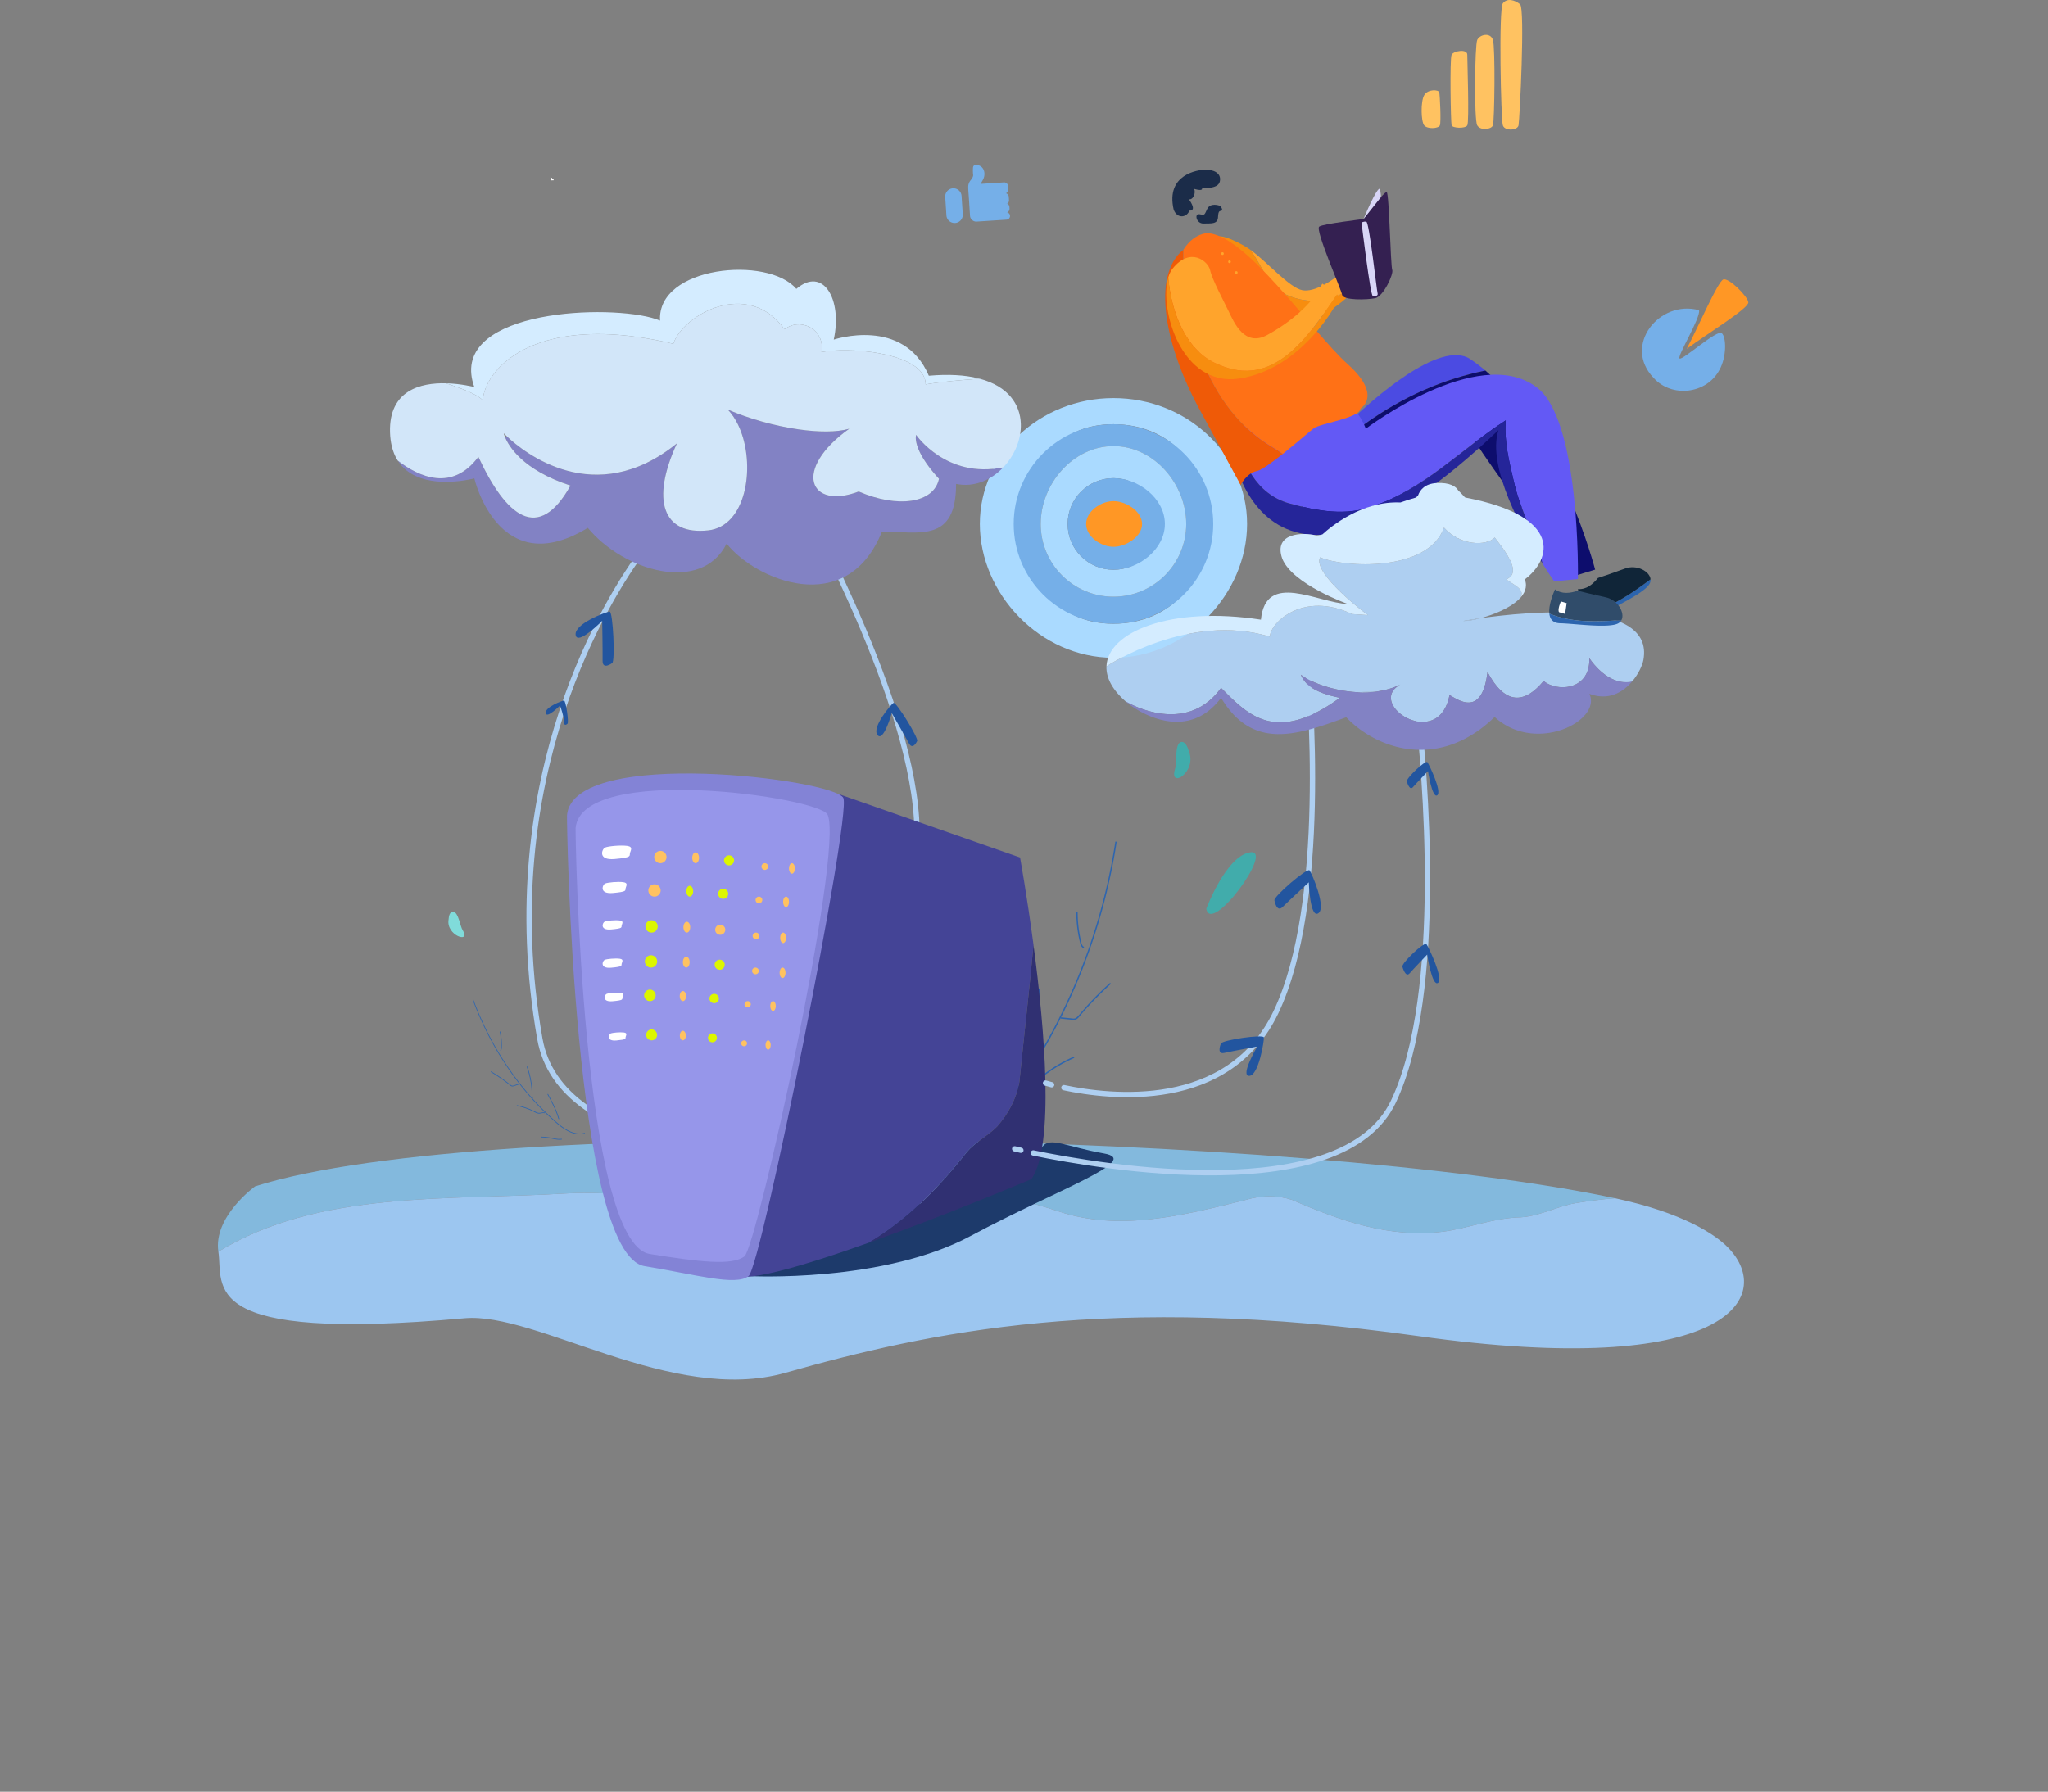 <svg xmlns="http://www.w3.org/2000/svg" width="1873.06" height="1639.07"><rect width="100%" height="100%" fill="#808080" stroke="none"/><style>.st21,.st23,.st24{stroke-linecap:round;stroke-linejoin:round}.st23{fill:#ffa42c}.st24{fill:#f78d0f}.st21{fill:#2c64ad}.st2{fill:#2d65af}.st16{fill:#aadaff;stroke-linecap:round;stroke-linejoin:round}.st17{fill:#75afe8}.st12,.st14,.st17,.st6{stroke-linecap:round;stroke-linejoin:round}.st14{fill:#dcf600}.st6{fill:#aecff1}.st12{fill:#fff}.st34{fill:#d4ecff}.st13,.st18,.st34,.st35,.st5{stroke-linecap:round;stroke-linejoin:round}.st5{stroke:#aecff1;fill:none;stroke-width:4.84}.st13{fill:#ffc261}.st35{fill:#8282c4}.st18{fill:#ff9725}</style><path d="M653.79 1093.27c104.99-13.12 211.45-18.95 313.53 14.59 55.41 18.96 113.74 4.37 172.08-10.21 14.58-4.38 29.16-4.38 42.29 0 43.74 18.96 88.95 35 137.07 29.17 23.34-2.92 43.75-11.67 68.54-13.13 18.96 0 36.46-10.21 53.96-13.12 11.8-1.91 23.8-3.51 35.84-4.42-277.57-59.32-1030.65-78.85-1243.79-10.87 0 0-38.41 27.67-33.59 59.71 91.77-56.23 211.22-46.72 316.99-53.17 45.2-2.92 93.33 7.29 137.08 1.45" fill="#83b9dd"/><path d="M1580.64 1141.46c-11.82-12.24-41.37-32.03-103.54-45.31-12.04.91-24.04 2.51-35.84 4.42-17.5 2.91-35 13.12-53.96 13.12-24.79 1.46-45.2 10.21-68.54 13.13-48.12 5.83-93.33-10.21-137.07-29.17-13.13-4.38-27.71-4.38-42.29 0-58.34 14.58-116.67 29.17-172.08 10.21-102.08-33.54-208.54-27.71-313.53-14.59-43.75 5.84-91.88-4.37-137.08-1.45-105.77 6.45-225.22-3.06-316.99 53.17 4.76 31.65-20.4 83.1 225.09 60.92 65.99-5.96 189.71 79.28 293.61 49.9 131.6-37.21 295.62-73.23 579.09-33.53 283.48 39.71 326.3-36.12 283.13-80.82" fill="#9cc6f0"/><path class="st2" d="M534.58 1036.44c-11.77 2.99-22.39-6.87-30.32-14.14-7.49-6.86-14.54-14.19-21.15-21.9-13.73-16.04-25.54-33.72-35.3-52.43a291.634 291.634 0 01-14.79-33.34c-.14-.38-.76-.22-.61.17 7.61 20.53 17.5 40.22 29.55 58.51 11.64 17.68 25.28 34.09 40.81 48.49 8.33 7.72 19.51 18.43 31.98 15.25.4-.1.23-.72-.17-.61"/><path class="st2" d="M448.96 980.73c4.59 2.74 9.04 5.7 13.33 8.89 1.13.84 2.25 1.69 3.35 2.55.7.55 1.43 1.27 2.29 1.57.96.32 1.88-.1 2.79-.4 1.4-.45 2.8-.91 4.19-1.36.39-.13.23-.75-.17-.62-1.24.4-2.48.81-3.72 1.21-.58.19-1.19.47-1.79.58-1.05.18-1.61-.24-2.38-.84-1.79-1.37-3.56-2.76-5.38-4.09-3.94-2.86-8.01-5.55-12.19-8.04-.36-.21-.68.34-.32.55m38.34 23.93c-.56-2.43-.3-5.07-.48-7.55a81.345 81.345 0 00-4.42-21.27c-.13-.38-.75-.22-.61.17a82.22 82.22 0 013.64 14.41c.39 2.53.67 5.07.81 7.63.14 2.24-.06 4.58.45 6.78.09.4.71.23.61-.17m-14.38 7.02c4.6.99 9.09 2.44 13.38 4.37 1.83.82 3.71 2.13 5.69 2.54 2.05.42 4.03-.76 6.07-.23.4.1.57-.52.17-.62-2.06-.53-4.02.64-6.07.23-1.21-.24-2.32-.95-3.43-1.49-.97-.47-1.96-.93-2.96-1.36a67.598 67.598 0 00-12.68-4.05c-.4-.09-.57.53-.17.61m38.46 11.73c-2.29-7.94-6.17-15.25-10.08-22.49-.19-.36-.74-.04-.55.32 3.88 7.19 7.74 14.45 10.01 22.34.12.4.73.23.62-.17m-16.57 17.05c3.36.05 6.66.45 9.94 1.13 2.96.62 5.92 1.28 8.95.83.41-.06.23-.67-.17-.61-3.27.48-6.48-.42-9.67-1.05-2.98-.58-6.01-.9-9.05-.94-.41-.01-.41.63 0 .64m-36.73-79.52c.79-.72.81-1.86.85-2.85.06-1.61.05-3.22-.02-4.82a63.48 63.48 0 00-1.17-9.42c-.08-.4-.7-.23-.62.17.57 2.84.95 5.71 1.11 8.6.08 1.39.11 2.79.09 4.19-.01 1.09.2 2.86-.69 3.68-.3.28.15.73.45.45"/><path d="M423.16 850.93c-2.35-3.51-3.8-16.19-8.45-16.79-3.58-.46-4.25 4.27-4.44 7.01-2.59 14.58 20.82 22.43 12.89 9.78" fill="#80dbda"/><path class="st2" d="M874.31 1040.4c10.16.42 19.75-4.09 27.61-10.22 8.43-6.57 15.2-15 21.6-23.5 12.28-16.32 23.49-33.46 33.62-51.21 10.27-18 19.44-36.63 27.49-55.73a544.286 544.286 0 0021.09-59.36 550.704 550.704 0 0014.21-61.89c.44-2.64.87-5.28 1.28-7.93.12-.77-1.07-1.11-1.19-.32a553.408 553.408 0 01-13.13 61.46 545.495 545.495 0 01-19.88 59.06c-7.69 19.13-16.48 37.82-26.37 55.91-9.68 17.71-20.4 34.84-32.18 51.22-6.2 8.62-12.54 17.3-20.04 24.84-7.32 7.36-16.21 13.83-26.58 15.87-2.48.49-5 .67-7.53.56-.79-.03-.79 1.2 0 1.24"/><path class="st2" d="M1014.8 899.46c-7.03 6.39-13.77 13.1-20.18 20.11-3.14 3.42-6.05 7.07-9.21 10.48-.98 1.05-1.92 1.72-3.41 1.72-1.14 0-2.29-.21-3.42-.32-2.65-.26-5.3-.52-7.95-.79-.78-.08-.78 1.16 0 1.24 2.65.26 5.3.52 7.95.79 2.19.21 4.53.8 6.44-.61 1.76-1.29 3.09-3.3 4.51-4.95 1.65-1.9 3.32-3.78 5.01-5.65a312.43 312.43 0 0121.14-21.15c.59-.53-.29-1.4-.88-.87m-61.59 61.19c.08-2.27-.36-4.47-.78-6.68-.42-2.19-.8-4.39-1.12-6.59-.69-4.7-1.14-9.43-1.38-14.17-.46-9.42-.05-18.89 1.24-28.23.11-.78-1.08-1.11-1.19-.33-1.28 9.3-1.74 18.7-1.3 28.08.2 4.53.62 9.06 1.23 13.55.33 2.37.71 4.73 1.15 7.08.45 2.42 1 4.81.91 7.29-.03.79 1.21.79 1.24 0m28.35 6.18c-8.05 3.54-15.73 7.89-22.91 12.96-1.74 1.22-3.44 2.48-5.11 3.78-1.72 1.34-3.39 2.86-5.38 3.79-3.77 1.76-8.15.17-11.9 2.14-.71.37-.08 1.43.62 1.06 3.64-1.9 7.98-.35 11.71-2.05 1.89-.85 3.48-2.23 5.09-3.5 1.83-1.43 3.69-2.82 5.59-4.15 7.19-5.07 14.86-9.42 22.91-12.97.73-.31.1-1.38-.62-1.06m-66.86 38.63c1.19-15.69 5.74-30.82 10.29-45.81.23-.76-.96-1.08-1.19-.32-4.59 15.09-9.13 30.32-10.34 46.13-.06.79 1.17.79 1.24 0m36.77 23.9c-6 1.36-11.83 3.28-17.48 5.7-5.6 2.4-11.24 5.23-17.43 5.6-.79.05-.8 1.28 0 1.23 5.96-.35 11.41-2.88 16.81-5.23 5.96-2.59 12.08-4.68 18.43-6.11.77-.18.44-1.37-.33-1.19m39.64-163.34c-1.95-1.08-2.26-4.46-2.71-6.41-.6-2.64-1.1-5.29-1.51-7.97-.84-5.49-1.25-11.05-1.27-16.61-.01-.79-1.24-.79-1.24 0 .03 5.99.51 11.97 1.47 17.89.46 2.9 1.05 5.78 1.75 8.64.48 1.98.94 4.45 2.89 5.53.7.38 1.32-.68.62-1.07"/><path d="M1074.67 703.43c1.77-5.25-.41-22.61 5.08-24.49 4.22-1.45 6.51 4.75 7.59 8.39 7.7 18.97-18.4 34.91-12.67 16.1m28.56 127.87s18.23-48.69 40.35-51.64c22.12-2.95-36.07 76.17-40.35 51.64" fill="#41acab"/><path class="st5" d="M670.21 912.41s2.07-.21 5.76-.75m11.64-2.02c42.19-8.3 146.76-38.98 150.93-139.71 4.56-110.2-94.49-293.14-119.83-338.01m-2.93-5.13c-1.87-3.28-2.91-5.03-2.91-5.03m61.8 634.74s-2.05.16-5.8.36"/><path class="st5" d="M757.41 1057.35c-58.26 1.86-244.96-.6-263.7-107.26-42.46-241.66 64.71-406.54 93.85-446m3.46-4.58c2.32-3.01 3.63-4.55 3.63-4.55"/><path class="st6" d="M1503.05 603.56c-.87 4.83-4.37 12.77-10.24 19.73l-10.19.39c-17.13-2.74-29.02-21.64-29.02-21.64.31 12.03-4.46 19.4-11.05 23.23-7.71 4.51-17.88 4.21-25.28 1-2.09-.9-3.97-2.05-5.49-3.39-1.12 1.36-2.22 2.6-3.3 3.75-16.96 18-29.95 12.26-39.12 1.54-3.52-4.13-6.49-8.98-8.9-13.52-.67 5.67-1.66 10.28-2.89 13.98-7.76 23.68-24.89 11.1-31.86 7.18-8.95 46.95-64.73 15.71-51.64-3.88 1.37-2.05 3.49-3.98 6.5-5.66-6.56 3.24-13.72 5.23-21.13 6.24l-17.75.7c-21.45-1.07-42.01-8.45-52.02-16.04 2.39 5.17 6.16 11.93 21.17 17.26 4 1.43 8.81 2.74 14.61 3.9-52.15 37.88-77.88 20.98-100.1-.52-2.91-2.82-5.75-5.7-8.58-8.56-2.54 3.52-5.2 6.58-7.95 9.21-33.14 31.7-79.39 3.13-79.39 3.13-12.38-10.84-17.86-21.82-17.48-32 1.72-1.14 75.62-49.6 149.41-27.19.6-13.09 30.83-41.84 75.17-20.67l14.6 1.02s-51.11-37.79-43.82-52.9c22.16 9.57 98.75 13.6 113.35-27.21 14.62 16.63 38.8 17.14 46.36 9.08 15.61 19.65 22.66 33.23 10.58 38.28 7.05 5.55 19.43 9.51 11.4 18.4l-.01.01c-8.37 8.05-23.13 13.98-34.91 17.11-9.76 1.38-15.78 2.49-15.78 2.49 3.04.21 8.91-.67 15.78-2.49 43.09-6.11 158.96-17.54 148.97 38.04"/><path class="st6" d="M1259.44 632.5c-5.85.81-11.84.99-17.75.71zm233.37-9.21c-3.55.86-6.97.92-10.19.39zm-154.51-55.28s6.02-1.11 15.78-2.49c-6.87 1.82-12.74 2.7-15.78 2.49"/><path d="M684.66 1167.35s122.35 6.54 203.02-36.7c80.68-43.25 157.09-69.24 122-75.48-35.09-6.24-49.71-15.81-56.56-5.83-6.85 9.99-268.46 118.01-268.46 118.01" fill="#1d3a6b" stroke-linecap="round" stroke-linejoin="round"/><path d="M884.2 1053.9c7.29-8.75 18.95-14.58 27.7-23.33 10.21-11.67 17.5-24.79 20.42-40.83 4.23-42.29 9.13-83.89 12.91-125.3-6.04-45.61-12.31-80-12.31-80l-166.95-58.42s-110.86 415.13-96.58 438.78c6.53 10.82 64.51-6.32 125.44-28.09 34.49-20.48 62.92-49.16 89.37-82.81" fill="#444496" stroke-linecap="round" stroke-linejoin="round"/><path d="M945.23 864.44c-3.78 41.41-8.68 83.01-12.91 125.3-2.92 16.04-10.21 29.16-20.42 40.83-8.75 8.75-20.41 14.58-27.7 23.33-26.45 33.65-54.88 62.33-89.37 82.81 72.16-25.78 148.47-58.04 148.47-58.04 21.42-30.87 12-138.15 1.93-214.23" fill="#303072" stroke-linecap="round" stroke-linejoin="round"/><path d="M518.57 745.64c-.42 4.52 6.05 402.06 71.04 412.64 46.22 7.52 83.3 18.47 95.06 9.07 11.75-9.41 94.04-420.24 86.65-437.33-7.39-17.08-246.87-47.36-252.75 15.62" fill="#8383d6" stroke-linecap="round" stroke-linejoin="round"/><path d="M526.44 757.43c-.4 4.26 5.78 379.71 67.86 389.7 44.14 7.11 75.39 11.01 86.62 2.12 11.23-8.88 90.87-369.51 76.06-403.87-6.98-16.17-224.92-47.43-230.54 12.05" fill="#9696ea" stroke-linecap="round" stroke-linejoin="round"/><path class="st12" d="M553.39 775.33c-2.92 1.28-7 11.89 8.74 10.49 15.74-1.4 13.52-2.68 13.99-5.19.47-2.5 3.38-6-2.56-6.82-5.95-.81-17.26.24-20.17 1.52m.02 32.93c-2.4 1.06-5.77 9.81 7.21 8.65 12.98-1.15 11.15-2.21 11.54-4.28.38-2.06 2.79-4.95-2.12-5.62-4.9-.67-14.23.19-16.63 1.25m-.39 34.84c-1.99.88-4.77 8.12 5.97 7.17 10.75-.96 9.23-1.84 9.55-3.55.32-1.71 2.31-4.09-1.75-4.65-4.06-.56-11.78.16-13.77 1.03m0 34.97c-1.99.87-4.77 8.11 5.97 7.16 10.75-.96 9.23-1.83 9.55-3.54.32-1.71 2.31-4.1-1.75-4.66-4.06-.56-11.78.16-13.77 1.04"/><path class="st5" d="M928.01 1050.96s1.99.48 5.67 1.31m11.35 2.44c63.14 13.04 282.81 50.62 329.28-46.83 47.51-99.62 28.2-306.96 22.52-358.01m-.65-5.77c-.44-3.76-.71-5.77-.71-5.77M956.23 990.77s1.99.62 5.6 1.57"/><path class="st5" d="M973.01 994.98c41.82 8.94 150.48 22.09 193.98-69.14 47.28-99.15 31.99-292.31 27.17-341.27m-.58-5.71c-.4-3.76-.64-5.78-.64-5.78"/><path class="st13" d="M609.59 784.02c0 3.1-2.51 5.62-5.62 5.62-3.11 0-5.63-2.52-5.63-5.62a5.63 5.63 0 015.63-5.63 5.62 5.62 0 015.62 5.63m29.73.67c0 2.73-1.39 4.95-3.11 4.95-1.71 0-3.1-2.22-3.1-4.95 0-2.74 1.39-4.95 3.1-4.95 1.72 0 3.11 2.21 3.11 4.95"/><path class="st14" d="M671.4 787.04c0 2.55-2.07 4.62-4.62 4.62-2.55 0-4.62-2.07-4.62-4.62 0-2.55 2.07-4.62 4.62-4.62 2.55 0 4.62 2.07 4.62 4.62"/><path class="st13" d="M702.55 792.71a3.06 3.06 0 01-3.06 3.06c-1.7 0-3.07-1.37-3.07-3.06a3.07 3.07 0 013.07-3.07c1.69 0 3.06 1.38 3.06 3.07m24.44 1.72c0 2.64-1.21 4.79-2.69 4.79s-2.69-2.15-2.69-4.79 1.21-4.79 2.69-4.79 2.69 2.15 2.69 4.79m-122.77 20.15a5.63 5.63 0 01-5.63 5.63 5.625 5.625 0 115.63-5.63"/><path class="st14" d="M633.95 815.26c0 2.73-1.39 4.95-3.11 4.95s-3.11-2.22-3.11-4.95c0-2.74 1.39-4.96 3.11-4.96s3.11 2.22 3.11 4.96m32.07 2.34a4.61 4.61 0 01-4.62 4.62c-2.55 0-4.61-2.06-4.61-4.62 0-2.55 2.06-4.61 4.61-4.61 2.56 0 4.62 2.06 4.62 4.61"/><path class="st13" d="M697.18 823.27c0 1.7-1.38 3.07-3.07 3.07s-3.06-1.37-3.06-3.07a3.06 3.06 0 013.06-3.06c1.69 0 3.07 1.37 3.07 3.06m24.43 1.72c0 2.65-1.2 4.79-2.68 4.79-1.49 0-2.69-2.14-2.69-4.79 0-2.64 1.2-4.78 2.69-4.78 1.48 0 2.68 2.14 2.68 4.78"/><path class="st14" d="M601.53 847.5c0 3.11-2.52 5.63-5.62 5.63a5.63 5.63 0 01-5.63-5.63 5.63 5.63 0 015.63-5.63c3.1 0 5.62 2.52 5.62 5.63"/><path class="st13" d="M631.26 848.17c0 2.74-1.39 4.96-3.11 4.96-1.71 0-3.1-2.22-3.1-4.96 0-2.73 1.39-4.95 3.1-4.95 1.72 0 3.11 2.22 3.11 4.95m32.08 2.35c0 2.55-2.07 4.62-4.62 4.62-2.55 0-4.62-2.07-4.62-4.62 0-2.55 2.07-4.62 4.62-4.62 2.55 0 4.62 2.07 4.62 4.62m31.15 5.67c0 1.69-1.37 3.06-3.07 3.06a3.06 3.06 0 110-6.12c1.7 0 3.07 1.37 3.07 3.06m24.44 1.72c0 2.65-1.21 4.79-2.69 4.79-1.49 0-2.69-2.14-2.69-4.79 0-2.64 1.2-4.78 2.69-4.78 1.48 0 2.69 2.14 2.69 4.78"/><path class="st14" d="M601.03 879.49a5.63 5.63 0 01-5.63 5.63 5.625 5.625 0 115.63-5.63"/><path class="st13" d="M630.76 880.17c0 2.73-1.4 4.95-3.11 4.95-1.72 0-3.11-2.22-3.11-4.95 0-2.74 1.39-4.96 3.11-4.96 1.71 0 3.11 2.22 3.11 4.96"/><path class="st14" d="M662.83 882.52c0 2.55-2.07 4.62-4.62 4.62-2.55 0-4.61-2.07-4.61-4.62 0-2.55 2.06-4.62 4.61-4.62 2.55 0 4.62 2.07 4.62 4.62"/><path class="st13" d="M693.99 888.18c0 1.7-1.38 3.07-3.07 3.07s-3.06-1.37-3.06-3.07a3.06 3.06 0 013.06-3.06c1.69 0 3.07 1.37 3.07 3.06m24.43 1.73c0 2.64-1.2 4.78-2.69 4.78-1.48 0-2.68-2.14-2.68-4.78 0-2.65 1.2-4.79 2.68-4.79 1.49 0 2.69 2.14 2.69 4.79"/><path class="st12" d="M554.75 909.23c-1.86.82-4.47 7.6 5.58 6.7 10.06-.89 8.64-1.71 8.94-3.31.3-1.6 2.16-3.84-1.64-4.36-3.8-.52-11.02.15-12.88.97"/><path class="st14" d="M599.67 910.57c0 2.9-2.36 5.26-5.26 5.26-2.91 0-5.27-2.36-5.27-5.26a5.27 5.27 0 015.27-5.27c2.9 0 5.26 2.36 5.26 5.27"/><path class="st13" d="M627.49 911.2c0 2.56-1.31 4.63-2.91 4.63-1.61 0-2.91-2.07-2.91-4.63s1.3-4.64 2.91-4.64c1.6 0 2.91 2.08 2.91 4.64"/><path class="st14" d="M657.5 913.39c0 2.39-1.93 4.33-4.32 4.33-2.39 0-4.32-1.94-4.32-4.33a4.321 4.321 0 018.64 0"/><path class="st13" d="M686.65 918.7c0 1.58-1.28 2.87-2.86 2.87a2.87 2.87 0 010-5.74c1.58 0 2.86 1.29 2.86 2.87m22.87 1.61c0 2.47-1.13 4.48-2.52 4.48-1.38 0-2.51-2.01-2.51-4.48 0-2.47 1.13-4.48 2.51-4.48 1.39 0 2.52 2.01 2.52 4.48"/><path class="st12" d="M558.44 945.46c-1.77.77-4.23 7.18 5.28 6.34 9.52-.85 8.18-1.62 8.46-3.14.28-1.51 2.04-3.63-1.55-4.12-3.6-.49-10.43.14-12.19.92"/><path class="st14" d="M600.95 946.72c0 2.75-2.23 4.98-4.99 4.98a4.98 4.98 0 010-9.96c2.76 0 4.99 2.23 4.99 4.98"/><path class="st13" d="M627.27 947.32c0 2.42-1.23 4.38-2.75 4.38s-2.75-1.96-2.75-4.38c0-2.43 1.23-4.39 2.75-4.39s2.75 1.96 2.75 4.39"/><path class="st14" d="M655.67 949.4c0 2.26-1.83 4.09-4.09 4.09s-4.09-1.83-4.09-4.09 1.83-4.09 4.09-4.09 4.09 1.83 4.09 4.09"/><path class="st13" d="M683.26 954.42c0 1.5-1.21 2.71-2.71 2.71s-2.72-1.21-2.72-2.71 1.22-2.72 2.72-2.72c1.5 0 2.71 1.22 2.71 2.72m21.64 1.52c0 2.34-1.07 4.24-2.38 4.24-1.32 0-2.38-1.9-2.38-4.24 0-2.34 1.06-4.24 2.38-4.24 1.31 0 2.38 1.9 2.38 4.24"/><path d="M1116.62 954.64s-4.32 10.18 3.02 8.55c7.34-1.64 30.23-5.83 30.23-5.83s-15.98 27.02-7.34 26.83c8.63-.18 13.67-31.99 13.39-35.16-.29-3.17-38.31 2.39-39.3 5.61m48.95-130.98s1.92 11.6 7.59 5.95c5.67-5.65 23.85-22.47 23.85-22.47s1.04 33.4 8.7 28.31c7.66-5.09-5.95-36.56-8.01-39.24-2.07-2.69-33.07 23.98-32.13 27.45M838.82 677.87s-3.96 8.87-7.61 2.04c-3.65-6.82-15.63-27.64-15.63-27.64s-7.62 27.21-13.07 20.09c-5.45-7.12 12.4-27.95 14.69-29.39 2.29-1.43 23.12 32.4 21.62 34.9m-278.91-71.31s-8.91 6.7-8.79-2.19c.12-8.88-.35-36.45-.35-36.45s-22.76 23.11-24.29 12.93c-1.52-10.18 27.99-21.2 31.08-21.37 3.1-.17 5.24 45.39 2.35 47.08m-40.95 55.52s-3.14 3.06-3.07-1.72c.06-4.78-3.71-14.99-3.71-14.99s-12.25 12.44-13.06 6.96c-.82-5.47 15.05-11.4 16.71-11.5 1.67-.09 4.69 20.34 3.13 21.25m763.67 222.27s2.76 10.43 6.55 6.07c3.79-4.35 16.09-17.18 16.09-17.18s4.46 29.53 9.86 25.89c5.4-3.64-8.63-32.85-10.53-35.44-1.9-2.59-23.08 17.5-21.97 20.66m4.03-169.48s2.36 8.93 5.6 5.2c3.24-3.73 13.76-14.69 13.76-14.69s3.82 25.26 8.43 22.14c4.62-3.12-7.37-28.1-9-30.31-1.63-2.22-19.75 14.96-18.79 17.66" fill="#22559f" stroke-linecap="round" stroke-linejoin="round"/><path class="st13" d="M1316.89 114.68c-1.23 3.01-11.45 3.62-14.36 0s-3.33-21.79 0-27.57c3.33-5.77 13.26-5.2 13.81-2.6.55 2.6 1.77 27.15.55 30.17m25.07 0c-1.89 3.19-13.57 2.51-14.35 0-.79-2.51-1.78-61.03 0-64.56 1.77-3.53 14.35-5.73 14.35 0s1.9 61.37 0 64.56m23.44 0c-1.44 3.81-11.42 5-14.36 0-2.95-5.01-2.22-73.14 0-78.1 2.22-4.96 12.05-7.34 14.36 0 2.3 7.33 1.44 74.29 0 78.1m23.43 0c-.99 4.8-12.62 5.36-14.36 0-1.74-5.36-3.92-106.56 0-111.65 3.92-5.09 10.94-3.03 15.72.83 4.77 3.87-.37 106.02-1.36 110.82"/><path class="st16" d="M1018.35 570.56c-53.4 0-78.73-40.93-78.73-91.25 0-50.31 25.33-91.25 78.73-91.25 53.4 0 86.83 40.94 86.83 91.25 0 50.32-33.43 91.25-86.83 91.25m0-206.39c-67.39 0-122.21 51.65-122.21 115.14s54.82 122.43 122.21 122.43c67.39 0 122.21-58.94 122.21-122.43 0-63.49-54.82-115.14-122.21-115.14"/><path class="st17" d="M1018.35 545.86c-36.76 0-66.55-29.79-66.55-66.55 0-36.75 29.79-71.23 66.55-71.23 36.75 0 66.55 34.48 66.55 71.23 0 36.76-29.8 66.55-66.55 66.55m0-157.8c-50.31 0-91.25 40.94-91.25 91.25 0 50.32 40.94 91.25 91.25 91.25s91.25-40.93 91.25-91.25c0-50.31-40.94-91.25-91.25-91.25"/><path class="st16" d="M1018.35 521.21c-23.14 0-41.9-18.76-41.9-41.9 0-23.14 18.76-41.9 41.9-41.9 23.14 0 41.9 18.76 41.9 41.9 0 23.14-18.76 41.9-41.9 41.9m0-113.13c-36.76 0-66.55 34.48-66.55 71.23 0 36.76 29.79 66.55 66.55 66.55 36.75 0 66.55-29.79 66.55-66.55 0-36.75-29.8-71.23-66.55-71.23"/><path class="st17" d="M1018.35 437.41c-23.14 0-41.9 18.76-41.9 41.9 0 23.14 18.76 41.9 41.9 41.9 23.14 0 47.02-18.76 47.02-41.9 0-23.14-23.88-41.9-47.02-41.9"/><path class="st18" d="M1018.35 458.42c-11.54 0-25.02 9.35-25.02 20.89 0 11.54 13.48 20.89 25.02 20.89s26.17-9.35 26.17-20.89c0-11.54-14.63-20.89-26.17-20.89"/><path d="M1572.1 301.14c-1.29.99-2.59 1.97-3.89 2.94 1.3-.98 2.6-1.96 3.89-2.94z" fill="#5851bc" stroke-linecap="round" stroke-linejoin="round"/><path class="st17" d="M1572.6 338.33c-11.77 22.23-43.75 25.86-60.34 7.28-28.42-29.75 5.55-71.74 41.62-61.84 1.74 6.9-20.42 42.29-17.75 44.18 2.68 1.89 34.37-26.88 38.57-23.17 4.2 3.71 4.56 21.52-2.1 33.55"/><path class="st18" d="M1598.99 276.53c.58 5.45-37.4 28.6-56.35 42.58 11.08-21.19 28.41-61.53 33.44-63.44 5.03-1.9 22.32 15.42 22.91 20.86"/><path class="st17" d="M873.52 204a7.503 7.503 0 01-7.96-7l-1.08-16.75a7.492 7.492 0 016.99-7.97c4.13-.26 7.7 2.87 7.96 7l1.09 16.75c.27 4.13-2.87 7.7-7 7.97m46.58-27.25v.09a.929.929 0 01-.13-.04c.04-.02.09-.04.13-.05m1.13 17.48l.01.11c-.06-.02-.11-.03-.16-.04.05-.02.1-.04.15-.07"/><path class="st17" d="M920.1 176.75c-.04.01-.09.03-.13.05.05.02.09.03.13.04 1.38.45 2.42 1.69 2.51 3.23l.2 2.99a3.63 3.63 0 01-1.63 3.27c-.15-.07-.31-.14-.47-.19l.03.44c.15-.07.3-.15.44-.25a3.65 3.65 0 012.04 3.04l.08 1.34c.1 1.53-.76 2.9-2.07 3.52-.05.03-.1.05-.15.07.05.01.1.02.16.04 1.36.35 2.4 1.55 2.49 3.03.06.93-.26 1.79-.83 2.44-.56.65-1.38 1.08-2.31 1.14l-27.33 1.77c-3.17.2-5.9-2.2-6.1-5.36-.21-3.19-.42-6.39-.62-9.58l-.48-7.38c-.2-3.08-.52-6.15-.54-9.23-.01-2.26.54-3.85 1.76-5.72.83-1.07 1.85-2.16 2.33-3.44.16-.45.38-.97.42-1.45.05-.68-.13-1.46-.16-2.15-.08-1.45-.09-2.9-.02-4.35.02-.55.06-1.1.24-1.62.62-1.8 2.63-1.77 4.19-1.43 1.27.29 2.49.9 3.46 1.76 2.49 2.22 3.04 5.82 2.3 8.93-.45 1.93-1.44 3.39-2.38 5.08-.07.12-.51 1.41-.54 1.41l20.99-1.35a3.638 3.638 0 013.87 3.39l.19 2.99c.1 1.54-.76 2.91-2.07 3.53"/><path class="st17" d="M921.18 186.33c-.14.1-.29.18-.44.25l-.03-.44c.16.05.32.12.47.19"/><path class="st17" d="M921.18 186.33c-.14.1-.29.18-.44.25l-.03-.44c.16.05.32.12.47.19"/><path class="st21" d="M1450.73 560.43c3.1 3.86 7.33 5.57 13.03 2.12 11.16-6.75 40.77-20.07 45.06-28.76.63-1.26.84-2.54.74-3.79-18.08 13.33-36.7 26.51-58.83 30.43"/><path d="M1509.56 530c-.62-7.38-12.71-13.81-23.22-9.93-12.89 4.75-21.01 7.43-24.86 8.64-4.73 5.75-10.31 10.63-18.33 10.2.83 5.33 2.97 15.79 7.58 21.52 22.13-3.92 40.75-17.1 58.83-30.43" fill="#102538" stroke-linecap="round" stroke-linejoin="round"/><path class="st12" d="M1453.61 545.35s1.33 8.34 3.94 9.16l5.47-1.61-4.09-9.08z"/><path class="st23" d="M1175.85 269.34c36.49 17.1 70.3-5.91 88.19-36.97-.82-1.62-2.53-4.93-5.86-11.33-3.46 3.43-44.83 48.48-67 44.45-11.93-2.17-32.88-26.5-47.93-37.24 10.64 13.6 15.43 32.51 32.6 41.09"/><path class="st24" d="M1175.85 269.34c-17.17-8.58-21.96-27.49-32.6-41.09-5.83-4.16-21.21-12.25-27.42-11.98-38.84 1.67-5.16 41.74 9.37 58.07 72.78 68.99 139.54-40.59 139.54-40.59s-.17-.35-.7-1.38c-17.89 31.06-51.7 54.07-88.19 36.97"/><path d="M1248.77 387.46c34.78-24.84 71.45-40.74 109.72-48.51-4.45-3.78-9.05-7.29-13.81-10.45-27.9-18.56-91.13 38.79-108.78 55.71 2.01 7.47 10.08 6.04 12.87 3.25" fill="#4b4be2" stroke-linecap="round" stroke-linejoin="round"/><path d="M1358.49 338.95c-38.27 7.77-74.94 23.67-109.72 48.51-2.79 2.79-10.86 4.22-12.87-3.25-2.97 2.84-4.65 4.55-4.65 4.55-22.64-57.09-49.74-18.09-90.37-2.71-3.41 17.98 44.76 170.23 206.49 15.48 49.31 74.79 95.13 124.54 95.13 124.54l16.38-4.97s-32.06-124.13-100.39-182.15" fill="#0d0d6d" stroke-linecap="round" stroke-linejoin="round"/><path class="st21" d="M1416.99 561.35c.55 4.92 3.19 8.63 9.85 8.79 13.04.29 45.18 4.96 53.46-.07a7.19 7.19 0 002.66-2.8c-22.41 1.54-45.2 2.65-65.97-5.92"/><path d="M1482.96 567.27c3.44-6.55-3.32-18.47-14.26-20.85-13.43-2.91-21.71-5.01-25.61-6.05-7.08 2.31-14.4 3.42-20.94-1.24-2.16 4.94-5.97 14.91-5.16 22.22 20.77 8.57 43.56 7.46 65.97 5.92" fill="#304c6a" stroke-linecap="round" stroke-linejoin="round"/><path class="st12" d="M1427.52 550.17s-3.36 7.76-1.6 9.85l5.48 1.58 1.43-9.86z"/><path d="M1404.74 353.83c-53.54-39.22-155.54 38.29-155.54 38.29-21.64-54.58-77.88-16.25-118.3.67 3.44 29.81 18.05 59.07 47.87 67.59 26.25 7.29 52.5 11.66 75.83 2.91 46.66-14.58 81.66-52.49 122.5-78.74-1.46 18.96 2.91 36.45 7.29 55.41 5.83 26.23 19.41 50.52 26.55 75.89 6.17 9.87 10.49 16 10.49 16l21.7-2.18s2.65-146.95-38.39-175.84" fill="#6359f5" stroke-linecap="round" stroke-linejoin="round"/><path d="M1377.1 384.55c-40.84 26.25-75.84 64.16-122.5 78.75-23.33 8.75-49.58 4.37-75.83-2.92-29.82-8.52-44.43-37.78-47.87-67.59-1.86.78-3.69 1.51-5.47 2.19-3.39 17.9 29.48 204.05 245.02-1.51-10.84 33.76 22.61 93.79 40.49 122.38-7.14-25.36-20.72-49.66-26.55-75.89-4.38-18.95-8.75-36.45-7.29-55.41" fill="#252599" stroke-linecap="round" stroke-linejoin="round"/><path d="M1082.34 228.39c-29.78 23.97-16.45 88.95 14.59 145.84l37.73 69.44s5.62-11.05 14.83-12.77c4.14-.77 13.77-7.75 23.69-15.64-2.91-2.13-5.9-4.13-8.99-5.92-60.94-35.43-83.31-114.93-81.85-180.95" fill="#ef5a07" stroke-linecap="round" stroke-linejoin="round"/><path d="M1244.3 373.7s20.54-11.71-11.93-40.77c-32.47-29.06-94.3-120.85-129.45-119.61-8.35 1.36-15.3 6.73-20.58 15.07-1.46 66.02 20.91 145.52 81.85 180.95 3.09 1.79 6.08 3.79 8.99 5.92 12.17-9.68 24.78-20.72 28.21-23.36 6.23-4.8 42.05-9.3 42.91-18.2" fill="#ff7116" stroke-linecap="round" stroke-linejoin="round"/><path d="M1206.54 207.3c4.03-2.77 39.56-6.55 40.57-7.05 1-.51 18.89-25.7 21.16-24.44 2.26 1.26 3.52 67.28 5.03 71.01 1.52 3.73-8.06 24.44-15.61 25.98-7.56 1.54-29.33 2.09-30.23-3.11-.91-5.2-24.95-59.62-20.92-62.39" fill="#342051" stroke-linecap="round" stroke-linejoin="round"/><path class="st23" d="M1114.6 333.51c49.43 21.84 80.73-23.36 108.2-64.19-4.03-4.01-13.48-9.84-13.48-9.84-8.61 18.33-29.35 35.42-50.26 46.91-20.91 11.48-30.57-11.75-35.23-21.36-4.66-9.62-15.43-29.81-17.08-37.86-1.65-8.05-18.09-21.96-34.48-1.23-1.61 2.04-2.88 4.74-3.8 7.93 2.73 32.33 16.41 68.01 46.13 79.64"/><path class="st24" d="M1222.8 269.32c-27.47 40.83-58.77 86.03-108.2 64.19-29.72-11.63-43.4-47.31-46.13-79.64-8.47 29.21 12.1 100.07 64.54 92.48 58.18-8.4 92.1-71.24 91.55-74.52-.11-.65-.77-1.53-1.76-2.51"/><path d="M1099.14 171.74s14.87 1.88 16.51-5.8c1.64-7.68-5.91-11.03-14.05-10.69-5.48.23-35.72 3.87-28.19 36.53 3.42 9.13 12.63 6.88 14.27.89 6.41.3 2.08-7.06-.39-10.4 3.99 1.01 6.7-6.23 4.76-9.47 4.67 1.34 8.46 1.58 7.09-1.06m16.18 16.41s-8.44-3.18-11.29 3.19c-2.84 6.38-2.47 5.27-7.19 4.65-4.72-.62-2.75 8.71 3.88 8.5 6.63-.2 12.97.89 13.25-5.78.28-6.67 1.75-5.31 3.26-6.01 1.51-.7-.73-4.2-1.91-4.55" fill="#1b2c49" stroke-linecap="round" stroke-linejoin="round"/><path class="st23" d="M1118.06 233.25c1.6 0 1.61-2.5 0-2.5s-1.62 2.5 0 2.5m6.41 7.45c1.6 0 1.61-2.5 0-2.5s-1.62 2.5 0 2.5m6.23 9.88c1.61 0 1.61-2.5 0-2.5s-1.61 2.5 0 2.5"/><path class="st34" d="M1340.07 455.12c-.51-.1-2.72-3.18-6.31-6.34-2.12-3.86-8.04-7.57-19.83-6.92-10.85.6-15.21 6.41-16.96 11.22-.58.64-1.17 1.3-1.77 2-4.64 1.27-9.48 2.82-14.39 4.56-34.88-1.6-63.53 22.03-71.36 29.2-2.85.82-5.02 1.15-6.31.83-11.21-2.8-38.83-2.49-30.43 21.36 9.34 23.57 60.11 41.53 60.11 41.53-27.95-1.08-75.22-30.45-79.59 14.3-82.56-12.62-140.12 11.15-141.28 42.73 1.72-1.14 75.62-49.6 149.41-27.19.6-13.09 30.83-41.84 75.17-20.67l14.6 1.02s-51.11-37.79-43.82-52.9c22.16 9.57 98.75 13.6 113.35-27.21 14.62 16.63 38.8 17.14 46.36 9.08 15.61 19.65 22.66 33.23 10.58 38.28 7.05 5.55 19.43 9.51 11.4 18.4 5.52-5.29 8.26-11.49 5.56-18.4 24.26-18.14 35.49-57.73-54.49-74.88"/><path class="st12" d="M506.54 164.86l-2.12.07c-.71-1.79-1-2.93-1.04-3.16.23.2 1.3 1.37 3.16 3.09"/><path class="st12" d="M506.54 164.86l-2.12.07c-.71-1.79-1-2.93-1.04-3.16.23.2 1.3 1.37 3.16 3.09"/><path class="st34" d="M896.14 346.48c-15.23.93-37.25 2.95-49.57 5.17 0-2.15-.39-4.15-1.11-6.05-8.89-23.5-69.41-28.34-94.12-23.55 3.53-20.52-19.14-32.38-33.76-20.79-33.75-46.86-93.21-13.09-101.77 13.23-95-22.6-145.08 1.87-164.59 28.13-6.04 8.14-9.15 16.45-9.74 23.59-4.14-5.13-19.22-10.94-33.7-15.59 14.32.33 26.05 3.51 26.05 3.51-1.48-4.1-2.39-7.98-2.75-11.65-6.27-61.42 136.5-64.53 172.59-49.21-2.9-49.84 98.56-59.69 124.64-28.99 24.37-20.85 42.32 9.28 34.22 46.39 0 0 63.77-21.47 86.96 33.05 18.17-1.61 32.94-.62 44.71 2.25.65.16 1.3.33 1.94.51"/><path class="st35" d="M917.64 427.48c-10.93 11.62-26.51 18.61-43.23 15.2 0 54.32-33.61 43.65-67.83 43.65-32.46 80.57-116.52 43.46-142.02 10.96-23.19 46.36-94.5 24.99-126.96-14.44-81.75 49.87-103.77-45.22-103.77-45.22s-51.1 13.76-70.1-16.33c19.48 15.03 49.77 28.79 73.78-3.38 25.5 54.88 54.87 78.85 84.25 26.28-44.05-14.28-56.73-36.46-60.02-44.69l2.11-.07c14.87 13.99 80.03 67.11 155.3 6.12-23.98 51.79-13.14 84.25 28.59 79.6 34.22-3.77 43.01-56.47 29.67-91.08-2.93-7.58-6.9-14.32-11.91-19.46 19.46 8.4 43.1 15.03 64.74 18.12 18.15 2.64 34.87 2.8 46.48-.55-52.4 37.44-36.43 74.59 8.62 57.41 35.56 15.46 68.77 10.84 73.42-11.58-25.5-27.84-20.88-40.2-20.88-40.2s27.65 40.46 79.76 29.66"/><path d="M917.64 427.49c-52.12 10.8-79.77-29.67-79.77-29.67s-4.62 12.35 20.89 40.2c-4.65 22.42-37.86 27.04-73.41 11.59-45.07 17.17-61.04-19.97-8.63-57.42-11.62 3.35-28.34 3.18-46.49.55-21.62-3.09-45.27-9.72-64.72-18.12 5 5.15 8.97 11.88 11.9 19.45 13.33 34.62 4.55 87.32-29.67 91.09-41.73 4.65-52.57-27.82-28.6-79.6-75.27 61-140.41 7.88-155.28-6.12-1.86-1.72-2.93-2.89-3.16-3.09.03.24.33 1.37 1.04 3.16 3.29 8.23 15.97 30.41 60.01 44.7-29.37 52.57-58.74 28.58-84.24-26.29-24.02 32.17-54.3 18.42-73.77 3.39-3.23-5.05-5.5-11.36-6.52-19.17-.28-2.14-.45-4.42-.52-6.82-1.06-38.47 28.28-45.22 51.08-44.7 14.48 4.65 29.56 10.46 33.7 15.59.59-7.14 3.7-15.45 9.74-23.59 19.51-26.26 69.59-50.73 164.59-28.13 8.56-26.32 68.02-60.09 101.77-13.23 14.62-11.59 37.29.27 33.76 20.79 24.71-4.79 85.23.05 94.12 23.55.72 1.9 1.11 3.9 1.11 6.05 12.32-2.22 34.34-4.24 49.57-5.17 26.13 7.01 36.92 23.62 37.5 41.16.49 14.21-5.75 29.05-16 39.85" fill="#d2e6f9" stroke-linecap="round" stroke-linejoin="round"/><path class="st35" d="M1492.81 623.29c-8.46 10.05-21.84 18.01-39.21 11.36 11.66 24.84-49.3 55.57-86.65 21.23-51.45 49.96-108.75 28.8-135.71.24-45.51 16.77-85.64 30.24-114.47-17.79-29.71 39.97-73.31 15.52-87.34 3.26 0 0 46.25 28.57 79.39-3.13 2.75-2.63 5.41-5.69 7.95-9.21 2.83 2.86 5.67 5.74 8.58 8.56 22.23 21.49 47.95 38.4 100.1.52-5.8-1.16-10.61-2.48-14.61-3.9-15.01-5.33-18.78-12.09-21.17-17.26 10.01 7.59 30.57 14.97 52.02 16.04 5.91.28 11.9.1 17.75-.71 7.41-1 14.57-2.99 21.13-6.23-3.01 1.68-5.13 3.61-6.5 5.65-13.09 19.6 42.69 50.84 51.64 3.89 6.97 3.92 24.1 16.5 31.86-7.18 1.23-3.7 2.22-8.31 2.89-13.98 2.41 4.54 5.38 9.39 8.9 13.51 9.17 10.73 22.16 16.47 39.12-1.54a71.72 71.72 0 003.3-3.74c1.52 1.34 3.4 2.49 5.49 3.39 7.4 3.21 17.57 3.51 25.28-1 6.59-3.83 11.36-11.2 11.05-23.23 0 0 11.89 18.9 29.02 21.64 3.22.53 6.64.47 10.19-.39"/><path class="st6" d="M1259.44 632.5c-5.85.81-11.84.99-17.75.71zm233.37-9.21c-3.55.86-6.97.92-10.19.39z"/><path d="M1245.23 203.69s8.09 66.84 10.27 67.01c2.19.17 5.21.33 4.37-2.69-.84-3.02-7.56-64.66-10.24-65.16-2.69-.5-4.4.84-4.4.84m1.88-3.44s12.42-30.15 15.11-27.46l.67 5.71v1.93z" fill="#d8d5f7" stroke-linecap="round" stroke-linejoin="round"/></svg>